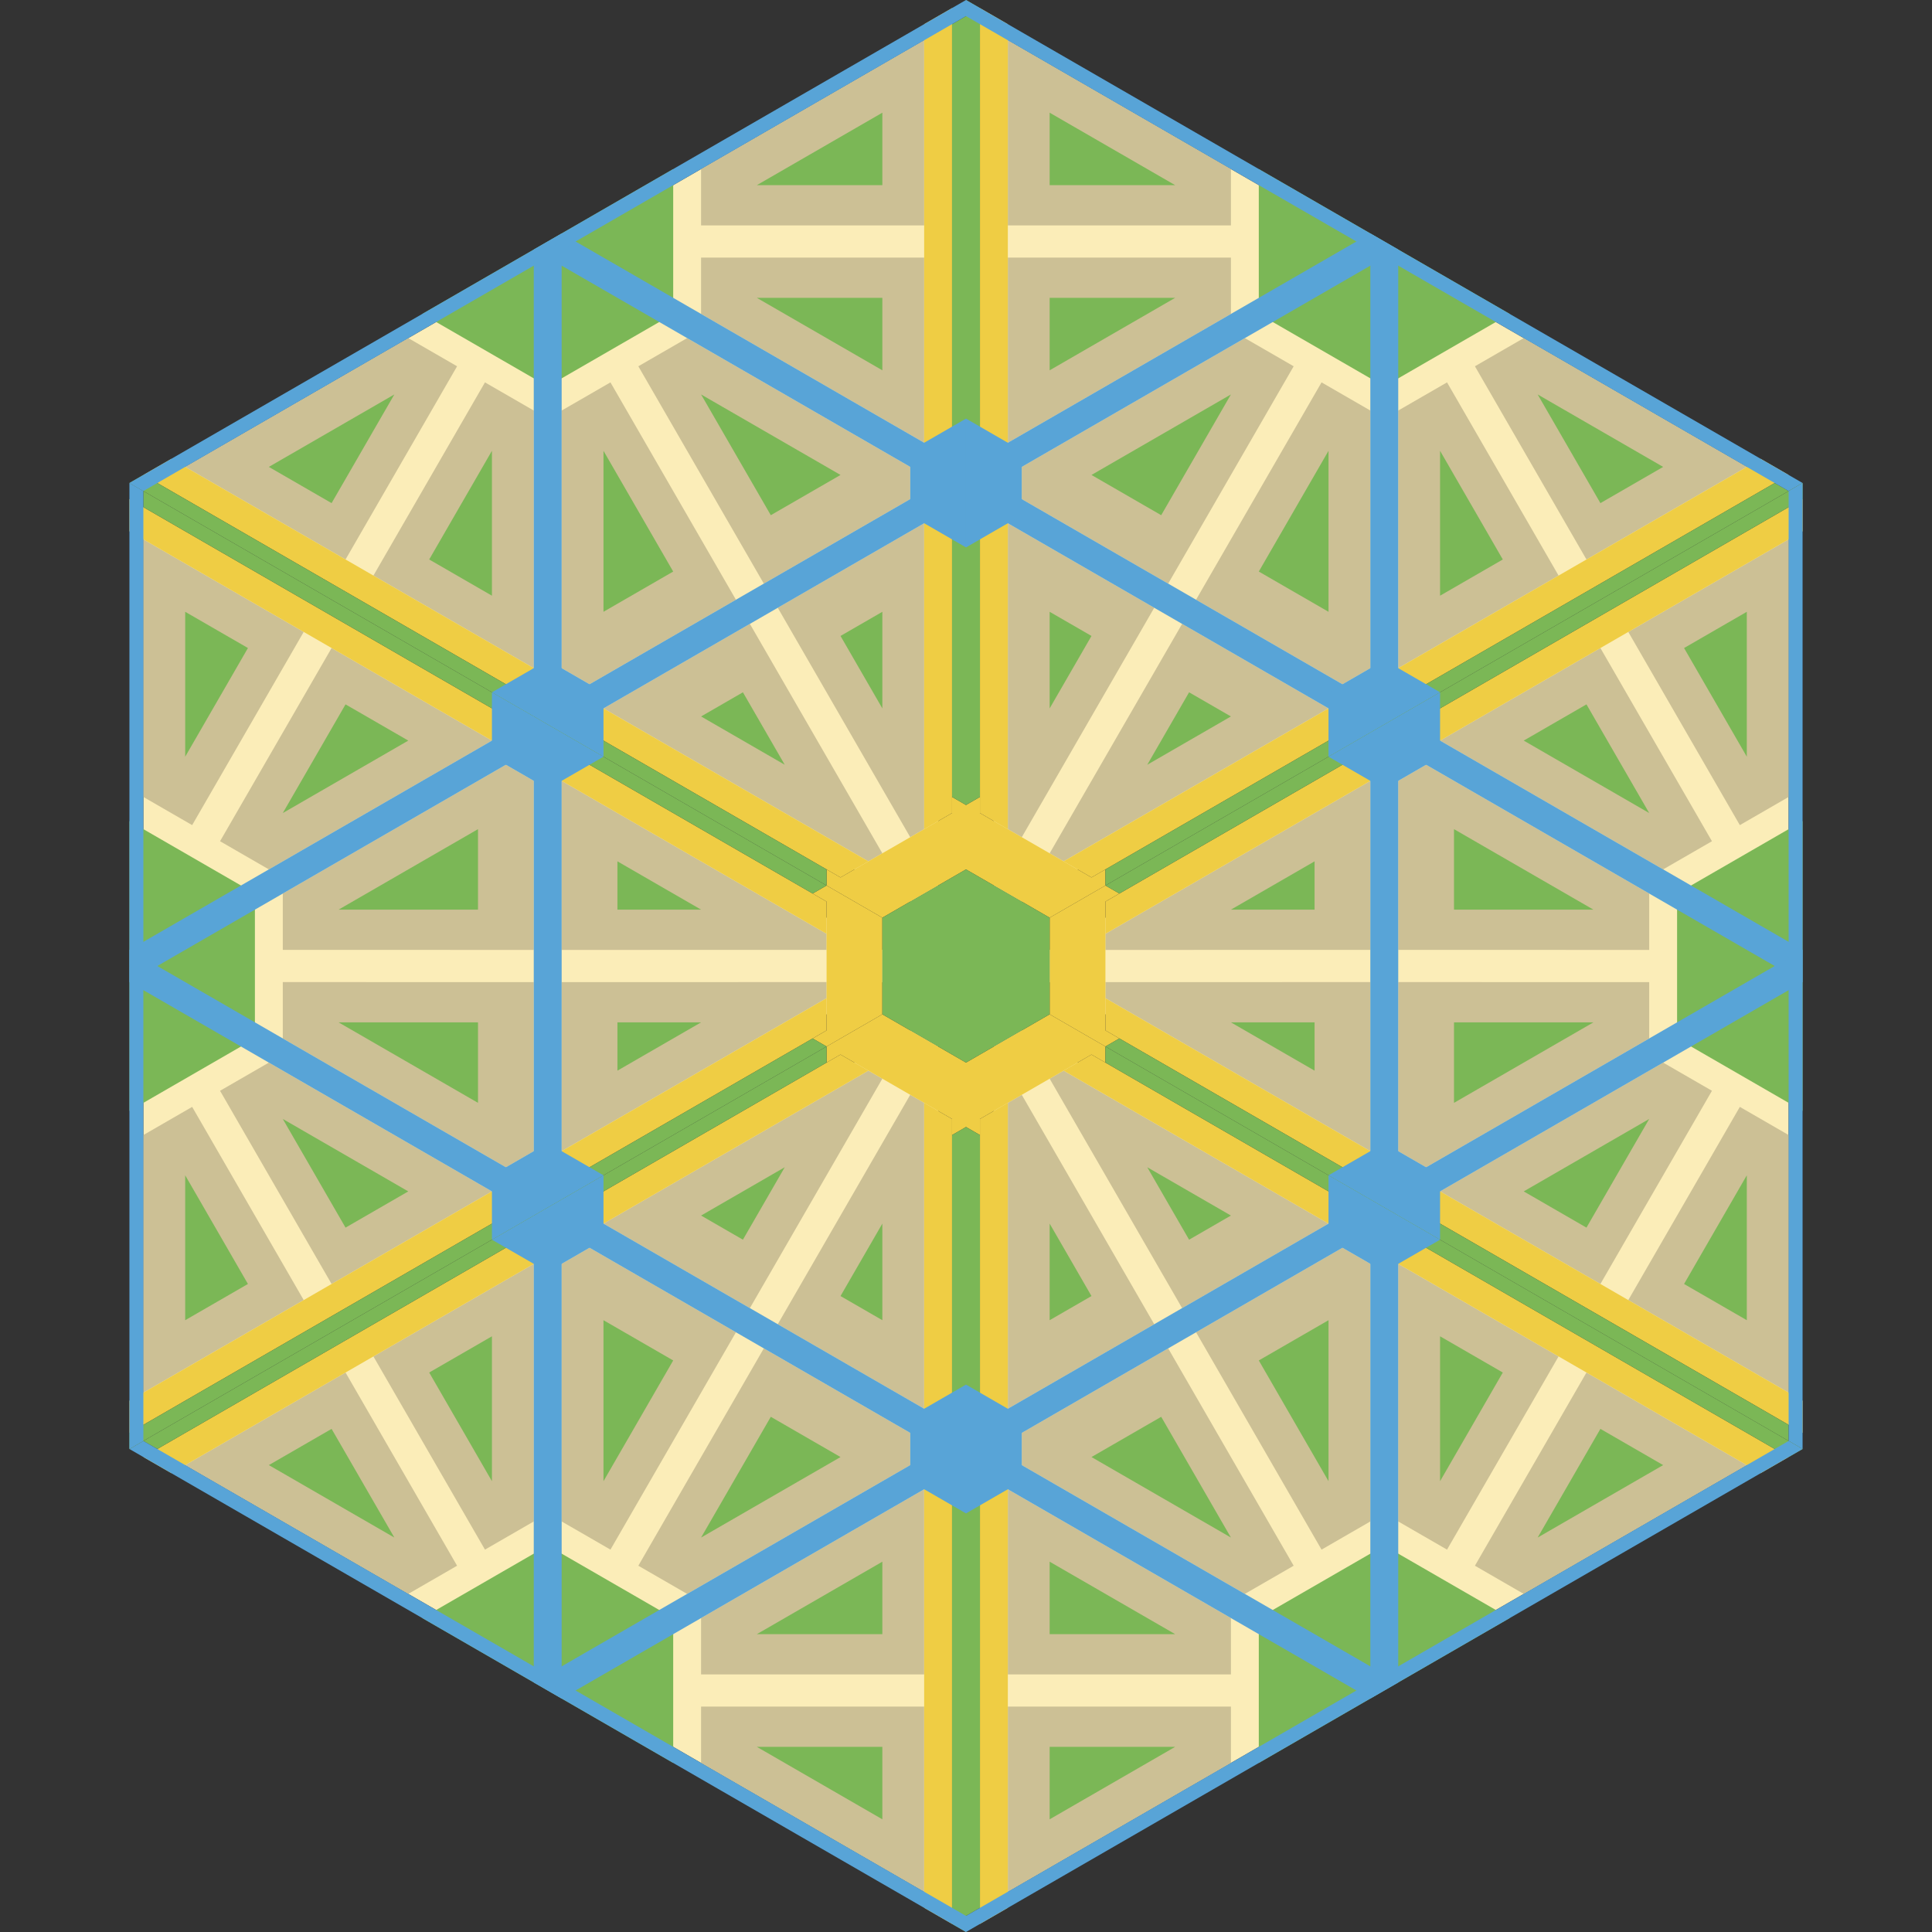 <svg
  role="img"
  width="100%"
  height="100%"
  viewBox="0 0 240 240"
  xmlns="http://www.w3.org/2000/svg"
  xmlns:xlink="http://www.w3.org/1999/xlink"
>
  <rect x="0" y="0" width="240" height="240" fill="#333333" stroke="none"/>
  <title>
    projects fuminicon
  </title>

  <symbol id="symbol-projects-block">
    <g>
      <path
        d="M113.072,112l-91.799,-53l95.263,-55l0,106l-3.464,2Z"
        fill="#fbedb8"
      />
      <g id="projects-blocks">
        <g>
          <g>
            <path
              d="M107.876,107l-32.909,-19l18.186,-10.5l16.455,28.5l-1.732,1Z"
              fill="#ccc095"
            />
            <path
              d="M97.483,95l-10.392,-6l5.196,-3l5.196,9Z"
              fill="#7bb756"
            />
          </g>
          <g>
            <path
              d="M113.072,104l-16.455,-28.5l18.187,-10.5l0,38l-1.732,1Z"
              fill="#ccc095"
            />
            <path
              d="M104.412,79l5.196,-3l0,12l-5.196,-9Z"
              fill="#7bb756"
            />
          </g>
        </g>
        <g>
          <g>
            <path
              d="M85.359,42l27.713,16l0,4l-18.187,10.5l-15.588,-27l6.062,-3.5Z"
              fill="#ccc095"
            />
            <path
              d="M87.091,49l17.321,10l-8.661,5l-8.66,-15Z"
              fill="#7bb756"
            />
          </g>
          <g>
            <path
              d="M69.771,51l6.062,-3.5l15.588,27l-18.186,10.5l-3.464,-2l0,-32Z"
              fill="#ccc095"
            />
            <path
              d="M83.627,71l-8.66,5l0,-20l8.66,15Z"
              fill="#7bb756"
            />
          </g>
        </g>
        <g>
          <g>
            <path
              d="M66.306,51l0,32l-19.918,-11.5l13.856,-24l6.062,3.5Z"
              fill="#ccc095"
            />
            <path
              d="M61.11,56l0,18l-7.794,-4.5l7.794,-13.5Z"
              fill="#7bb756"
            />
          </g>
          <g>
            <path
              d="M50.718,42l6.062,3.5l-13.856,24l-19.919,-11.5l27.713,-16Z"
              fill="#ccc095"
            />
            <path
              d="M41.192,62.5l-7.795,-4.5l15.589,-9l-7.794,13.5Z"
              fill="#7bb756"
            />
          </g>
        </g>
        <g>
          <g>
            <path
              d="M87.091,21l27.713,-16l0,23l-27.713,0l0,-7Z"
              fill="#ccc095"
            />
            <path
              d="M94.019,23l15.589,-9l0,9l-15.589,0Z"
              fill="#7bb756"
            />
          </g>
          <g>
            <path
              d="M87.091,39l0,-7l27.713,0l0,23l-27.713,-16Z"
              fill="#ccc095"
            />
            <path
              d="M109.608,37l0,9l-15.589,-9l15.589,0Z"
              fill="#7bb756"
            />
          </g>
        </g>
      </g>
      <path
        id="projects-park"
        d="M68.038,48l15.589,-9l0,-18l-31.177,18l15.588,9Z"
        fill="#7bb756"
      />
      <g id="projects-roads">
        <path
          d="M109.608,114l10.392,-6l0,-8l-1.732,-1l0,2l-13.856,8l-1.733,-1l0,2l6.929,4Z"
          fill="#efcd44"
        />
        <path
          d="M114.804,103l0,-100l3.464,-2l0,100l-3.464,2Z"
          fill="#efcd44"
        />
        <path
          d="M120,100l0,-98l-1.732,1l0,96l1.732,1Z"
          fill="#7bb756"
        />
        <path
          d="M104.412,109l-86.603,-50l3.464,-2l86.603,50l-3.464,2Z"
          fill="#efcd44"
        />
        <path
          d="M16.077,60l86.602,50l0,-2l-84.87,-49l-1.732,1Z"
          fill="#7bb756"
        />
      </g>
      <g
        id="projects-mass-transit"
        fill="#58a4d7"
      >
        <path d="M66.306,31l0,54l1.732,-1l1.733,1l0,-54l-1.733,-1l-1.732,1Z" />
        <path d="M68.038,32l50.23,29l1.732,-3l-50.229,-29l-1.733,1l0,2Z" />
        <path d="M118.268,59l-46.765,27l1.732,1l0,2l46.765,-27l-1.732,-3Z" />
        <path d="M120,68l-6.928,-4l0,-8l6.928,-4l0,16Z" />
        <path d="M16.077,60l51.961,-30l0,2l-50.229,29l-1.732,-1Z" />
        <path d="M69.771,31l-1.733,-1l51.962,-30l0,2l-50.229,29Z" />
        <path d="M68.038,82l6.929,4l0,8l-13.857,-8l6.928,-4Z" />
      </g>
    </g>
  </symbol>
  <style>
    .origin-center {
      transform-origin: 120px 120px;
    }
  </style>
  <g class="color" style="fill-rule:evenodd">
    <use xlink:href="#symbol-projects-block" />
    <use
      xlink:href="#symbol-projects-block"
      class="origin-center"
      transform="rotate(60)"
    />
    <use
      xlink:href="#symbol-projects-block"
      class="origin-center"
      transform="rotate(120)"
    />
    <use
      xlink:href="#symbol-projects-block"
      class="origin-center"
      transform="rotate(180)"
    />
    <use
      xlink:href="#symbol-projects-block"
      class="origin-center"
      transform="rotate(240)"
    />
    <use
      xlink:href="#symbol-projects-block"
      class="origin-center"
      transform="rotate(300)"
    />
    <path
      id="projects-park"
      d="M109.608,114l10.392,-6l10.392,6l0,12l-10.392,6l-10.392,-6l0,-12Z"
      fill="#7bb756"
    />
  </g>
</svg>
